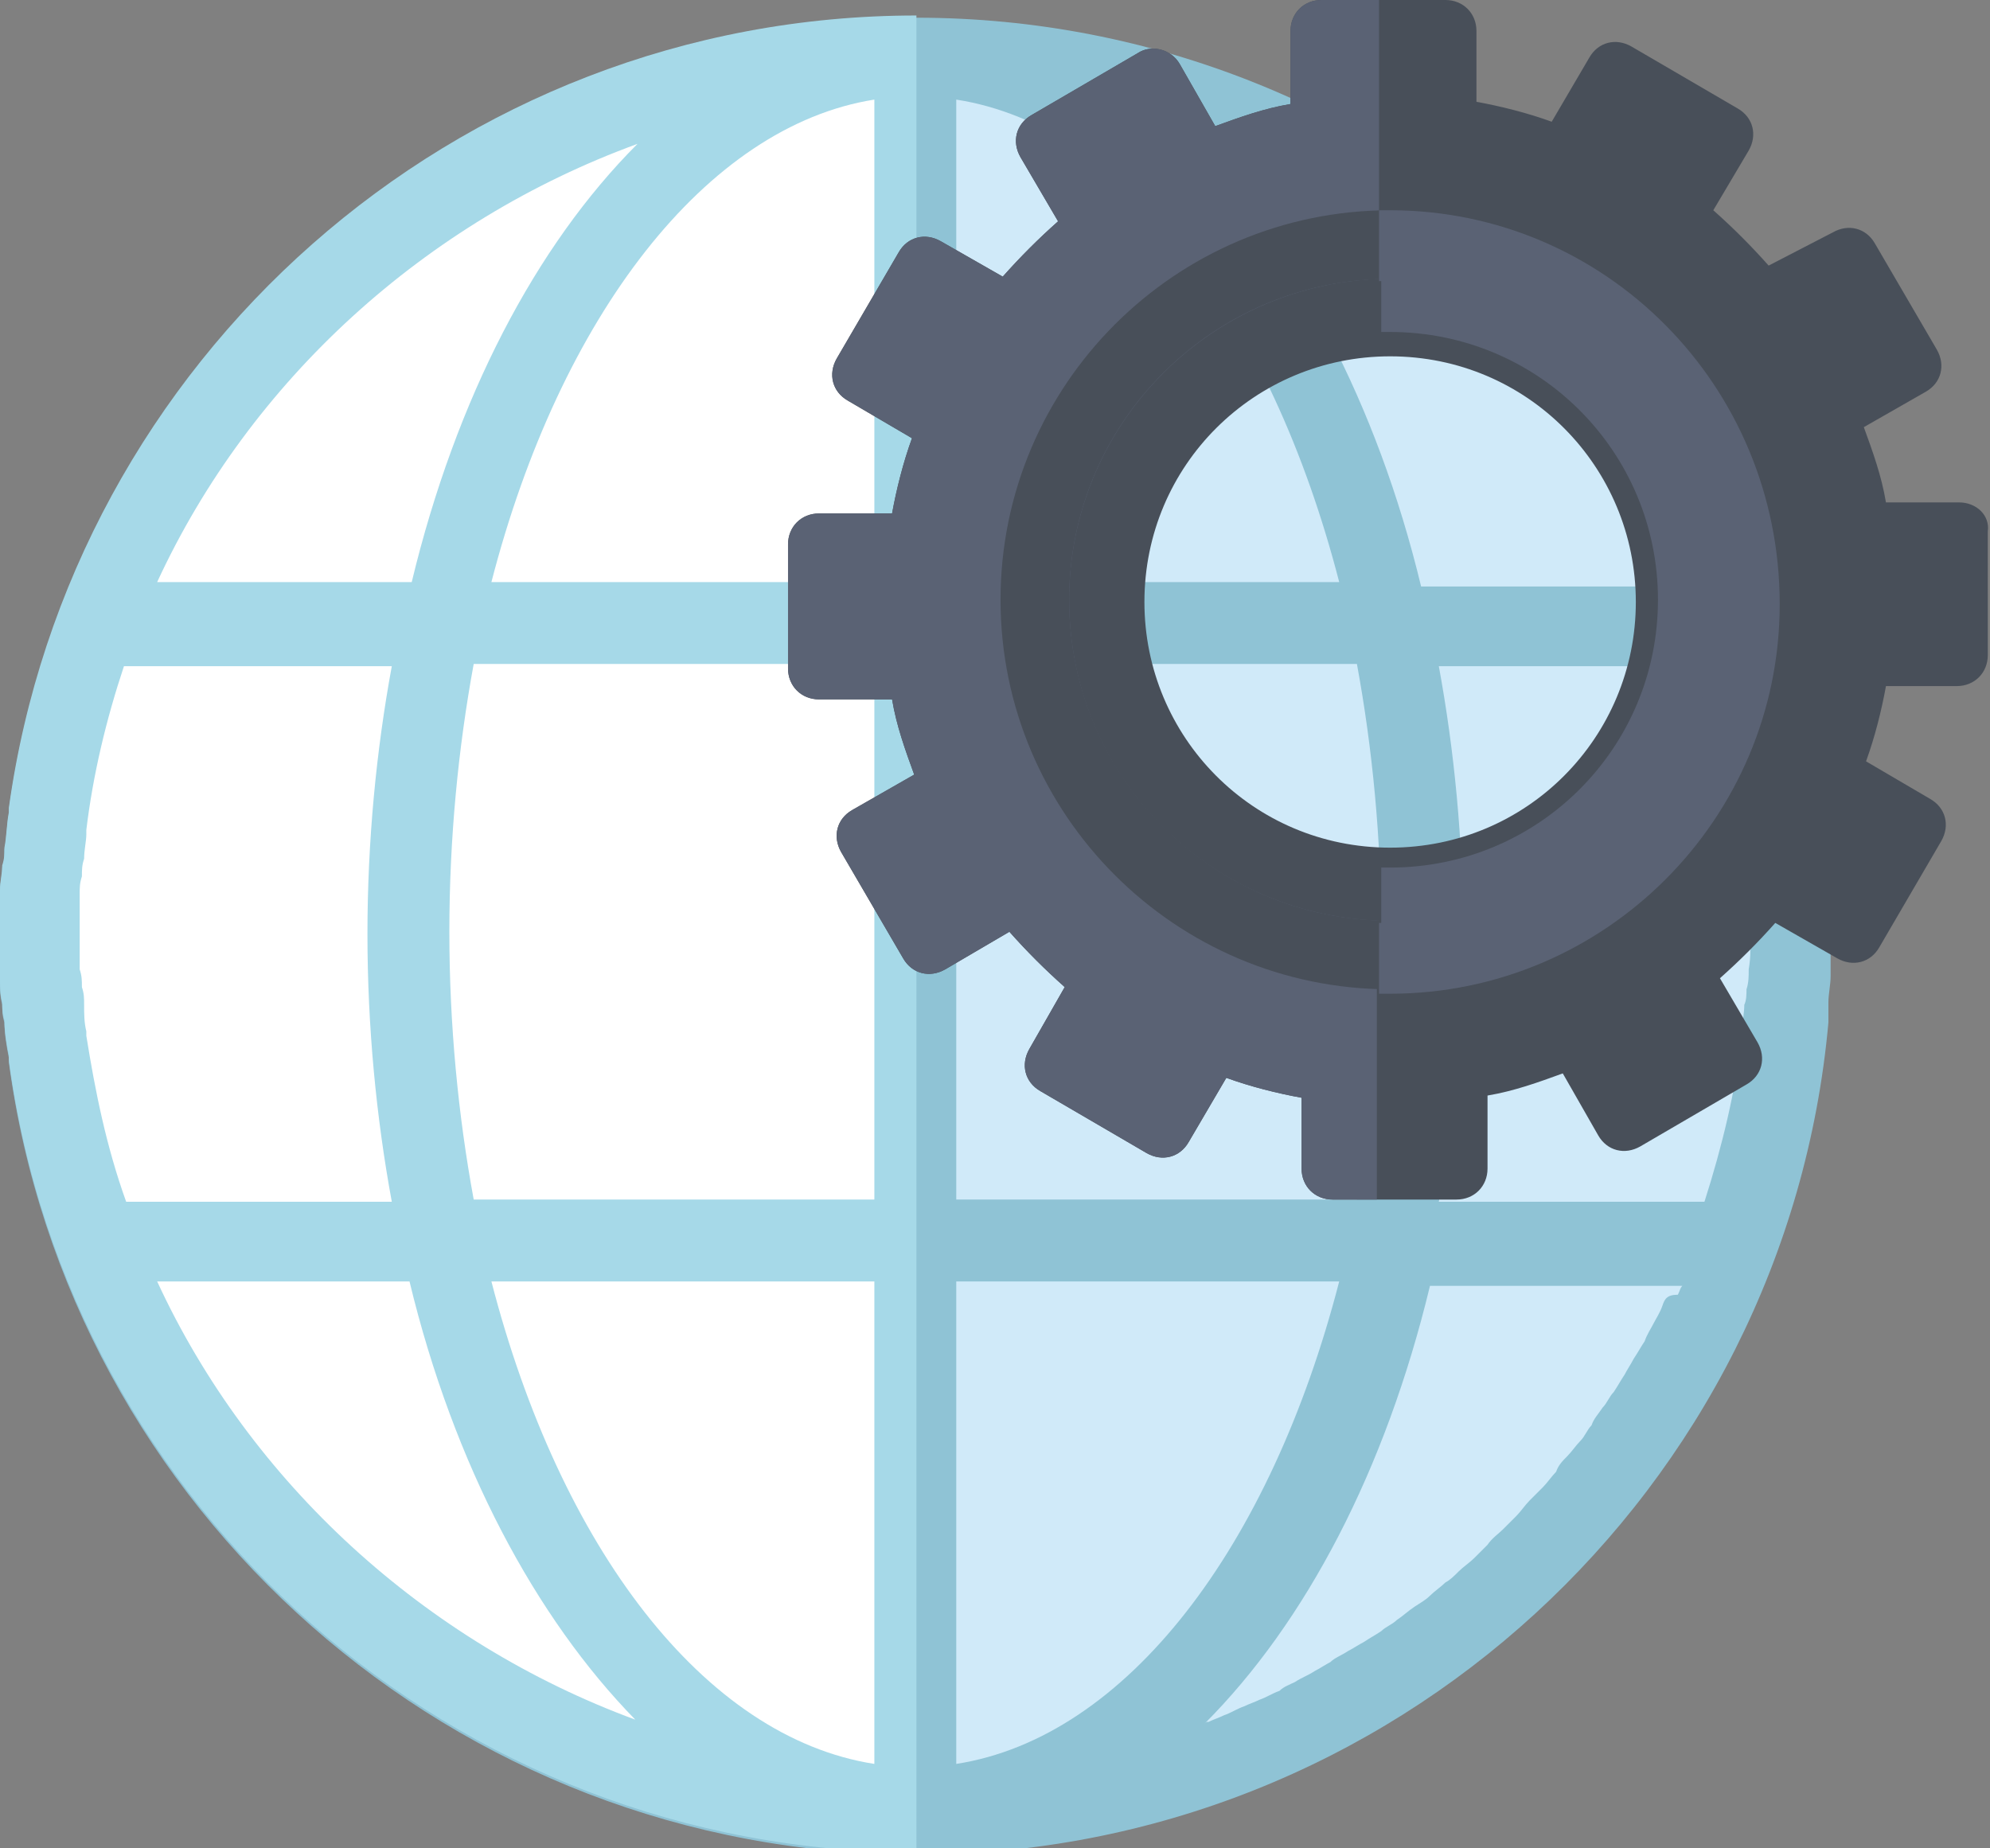<svg xmlns="http://www.w3.org/2000/svg" viewBox="0 0 89.9 83.5"><rect x="0" y="0" width="89.9" height="83.5" fill="#808080" stroke="none"/><path fill="#8FC3D5" d="M82.6 45.3c0-.4.1-.8.1-1.2v-1.9-2c0-.4-.1-.8-.1-1.2v-.6C80.7 17.4 62.9.8 41.4.8 20.5.8 3.2 16.4.4 36.6v.2c-.1.5-.1 1.1-.2 1.6 0 .3 0 .5-.1.8 0 .4-.1.7-.1 1.1 0 .7-.1 1.3-.1 2 0 .6 0 1.3.1 2 0 .4 0 .7.1 1.1 0 .2 0 .5.1.8 0 .5.1 1.1.2 1.6v.2c2.7 20.2 20.1 35.8 41 35.8 21.5 0 39.3-16.5 41.2-37.6v-.9z"/><path fill="#A6D9E8" d="M41.4.7C20.5.7 3.2 16.3.4 36.5v.2c-.1.5-.1 1.1-.2 1.6 0 .3 0 .5-.1.8 0 .4-.1.7-.1 1.1 0 .7-.1 1.3-.1 2 0 .6 0 1.3.1 2 0 .4 0 .7.1 1.1 0 .2 0 .5.1.8 0 .5.1 1.1.2 1.6v.2c2.7 20.2 20.1 35.8 41 35.8V.7z"/><g fill="#D0EAF9"><path d="M75.1 59c-.1.3-.3.6-.4.8-.1.2-.3.5-.4.8-.2.3-.3.5-.5.8-.1.2-.3.5-.4.7-.2.3-.3.5-.5.8-.2.2-.3.5-.5.7-.2.3-.4.5-.5.8-.2.2-.3.5-.5.7-.2.2-.4.5-.6.7-.2.2-.4.4-.5.7-.2.2-.4.5-.6.7l-.6.6c-.2.2-.4.5-.6.7l-.6.6c-.2.2-.5.4-.7.7l-.6.6c-.2.2-.5.4-.7.6-.2.2-.4.4-.6.5-.2.2-.5.4-.7.6-.2.2-.4.3-.7.5-.3.2-.5.4-.8.6-.2.2-.5.3-.7.5-.3.2-.5.3-.8.5-.2.1-.5.3-.7.4-.3.2-.6.3-.8.5-.2.1-.5.3-.7.4-.3.2-.6.3-.9.5-.2.1-.5.2-.7.4-.3.1-.6.3-.9.4-.2.1-.5.2-.7.3-.3.1-.6.3-.9.4-.2.1-.5.2-.7.3-.1 0-.1 0-.2.1 4.6-4.6 8.2-11.5 10.2-19.8H76c-.1.1-.1.2-.2.4-.5 0-.6.2-.7.5zM54.9 6.9c.3.1.6.2.9.4.2.1.5.2.7.3.3.1.6.3.9.4.2.1.5.2.7.4.3.2.6.3.9.5.2.1.5.3.7.4.3.2.6.3.8.5.2.1.5.3.7.4.3.2.5.3.8.5.2.2.5.3.7.5.3.2.5.4.8.6.2.2.4.3.7.5.3.2.5.4.7.6.2.2.4.4.6.5.2.2.5.4.7.6l.6.6c.2.2.5.4.7.6l.6.6c.2.2.4.4.6.7l.6.6c.2.2.4.5.6.7.2.2.4.4.5.7.2.2.4.5.6.7.2.2.4.5.5.7.2.3.4.5.5.8.2.2.3.5.5.7.2.3.3.5.5.8.2.2.3.5.4.7.2.3.3.5.5.8.1.3.3.5.4.8.1.3.3.6.4.8.1.3.3.5.4.8.1.1.1.2.2.4H64.2c-2-8.3-5.7-15.2-10.2-19.8.1 0 .1 0 .2.1.2-.1.4 0 .7.1zM62.4 42.1c0 4.2-.4 8.3-1.1 12.1H43.2V30h18.1c.7 3.8 1.1 7.9 1.1 12.1zM60.5 57.9c-3.1 12-9.6 20.6-17.3 21.8V57.9h17.3zM43.2 26.3V4.5c7.7 1.2 14.2 9.8 17.3 21.8H43.2zM79 43.8c0 .3 0 .6-.1.9 0 .2 0 .5-.1.7 0 .4-.1.8-.1 1.3v.1c-.3 2.5-.9 5-1.7 7.5H65c.7-3.8 1.1-7.9 1.1-12.1 0-4.2-.4-8.3-1.1-12.1h12c.8 2.4 1.4 5 1.7 7.5v.1c.1.4.1.8.1 1.2 0 .2 0 .5.1.7 0 .3 0 .6.1.8v1.7c.1.6.1 1.1 0 1.7z"/></g><g fill="#FFF"><path d="M3.9 46.8v-.2c-.1-.4-.1-.8-.1-1.2 0-.3 0-.5-.1-.8 0-.3 0-.5-.1-.8v-1.7-1.7c0-.3 0-.5.1-.8 0-.3 0-.5.1-.8 0-.4.1-.8.1-1.1v-.2c.3-2.5.9-5 1.7-7.4h12.1c-.7 3.8-1.1 7.9-1.1 12.1 0 4.2.4 8.3 1.1 12.1h-12c-.9-2.5-1.4-5-1.8-7.5zM20.3 42.1c0-4.2.4-8.3 1.1-12.1h18.1v24.2H21.4c-.7-3.8-1.1-7.9-1.1-12.1zM39.5 4.5v21.8H22.2c3.1-12 9.7-20.6 17.3-21.8zM39.5 57.9v21.8c-7.7-1.2-14.2-9.8-17.3-21.8h17.3zM28.8 6.5c-4.6 4.6-8.2 11.5-10.2 19.8H7.1C11.3 17.2 19.2 10 28.8 6.5zM7.1 57.9h11.4c2 8.3 5.7 15.2 10.2 19.8C19.2 74.2 11.3 67 7.1 57.9z"/></g><g><path fill="#484F59" d="M88.5 22.7h-3.3c-.2-1.2-.6-2.3-1-3.4l2.8-1.6c.7-.4.9-1.2.5-1.9L84.7 11c-.4-.7-1.2-.9-1.9-.5L79.9 12c-.8-.9-1.6-1.7-2.5-2.5L79 6.8c.4-.7.2-1.5-.5-1.9l-4.8-2.8c-.7-.4-1.5-.2-1.9.5l-1.7 2.9c-1.1-.4-2.3-.7-3.4-.9V1.4c0-.8-.6-1.4-1.4-1.4h-5.6c-.8 0-1.4.6-1.4 1.4v3.3c-1.2.2-2.3.6-3.4 1l-1.6-2.8c-.4-.7-1.3-.9-1.9-.5l-4.8 2.8c-.7.4-.9 1.2-.5 1.9l1.7 2.9c-.9.8-1.7 1.6-2.5 2.5l-2.8-1.6c-.7-.4-1.5-.2-1.9.5l-2.8 4.8c-.4.7-.2 1.5.5 1.9l2.9 1.7c-.4 1.1-.7 2.3-.9 3.4H37c-.8 0-1.4.6-1.4 1.4v5.6c0 .8.6 1.4 1.4 1.4h3.3c.2 1.2.6 2.3 1 3.4l-2.8 1.6c-.7.4-.9 1.2-.5 1.9l2.8 4.8c.4.7 1.2.9 1.9.5l2.9-1.7c.8.9 1.6 1.7 2.5 2.5l-1.6 2.8c-.4.7-.2 1.5.5 1.9l4.8 2.8c.7.4 1.5.2 1.9-.5l1.7-2.9c1.1.4 2.3.7 3.4.9v3.2c0 .8.6 1.4 1.4 1.4h5.6c.8 0 1.4-.6 1.4-1.4v-3.3c1.2-.2 2.3-.6 3.4-1l1.6 2.8c.4.7 1.2.9 1.9.5l4.8-2.8c.7-.4.9-1.2.5-1.9l-1.7-2.9c.9-.8 1.7-1.6 2.5-2.5l2.8 1.6c.7.4 1.5.2 1.9-.5l2.8-4.8c.4-.7.2-1.5-.5-1.9l-2.9-1.7c.4-1.1.7-2.3.9-3.4h3.2c.8 0 1.4-.6 1.4-1.4V24c.1-.7-.5-1.3-1.3-1.3zM62.8 38.3c-6.2 0-11.1-5-11.1-11.1 0-6.2 5-11.1 11.1-11.1 6.2 0 11.1 5 11.1 11.1S69 38.3 62.8 38.3z"/><path fill="#5A6274" d="M62.3 41.6c-7.8-.3-14-6.6-14-14.5 0-7.8 6.2-14.2 14-14.5V0h-2.6c-.8 0-1.4.6-1.4 1.4v3.3c-1.2.2-2.3.6-3.4 1l-1.6-2.8c-.4-.7-1.3-.9-1.9-.5l-4.8 2.8c-.7.4-.9 1.2-.5 1.9l1.7 2.9c-.9.8-1.7 1.6-2.5 2.5l-2.8-1.6c-.7-.4-1.5-.2-1.9.5l-2.8 4.8c-.4.7-.2 1.5.5 1.9l2.9 1.7c-.4 1.1-.7 2.3-.9 3.4H37c-.8 0-1.4.6-1.4 1.4v5.6c0 .8.6 1.4 1.4 1.4h3.3c.2 1.2.6 2.3 1 3.4l-2.8 1.6c-.7.4-.9 1.2-.5 1.9l2.8 4.8c.4.7 1.2.9 1.9.5l2.9-1.7c.8.9 1.6 1.7 2.5 2.5l-1.6 2.8c-.4.7-.2 1.5.5 1.9l4.8 2.8c.7.4 1.5.2 1.9-.5l1.7-2.9c1.1.4 2.3.7 3.4.9v3.2c0 .8.6 1.4 1.4 1.4h2V41.6z"/><path fill="#484F59" d="M62.8 9.5c-9.7 0-17.6 7.9-17.6 17.6 0 9.7 7.9 17.6 17.6 17.6 9.7 0 17.6-7.9 17.6-17.6 0-9.7-7.9-17.6-17.6-17.6zm0 32.1c-8 0-14.5-6.5-14.5-14.5s6.5-14.5 14.5-14.5 14.5 6.5 14.5 14.5-6.5 14.5-14.5 14.5z"/><path fill="#5A6274" d="M62.8 9.5h-.5v3.2h.5c8 0 14.5 6.5 14.5 14.5s-6.5 14.5-14.5 14.5h-.5v3.2h.5c9.7 0 17.6-7.9 17.6-17.6 0-9.9-7.9-17.8-17.6-17.8z"/><path fill="#5A6274" d="M62.8 12.4h-.4V15h.4c6.7 0 12.1 5.4 12.1 12.1 0 6.7-5.4 12.1-12.1 12.1h-.4v2.6h.4c8.2 0 14.8-6.6 14.8-14.8S71 12.4 62.8 12.4z"/></g></svg>